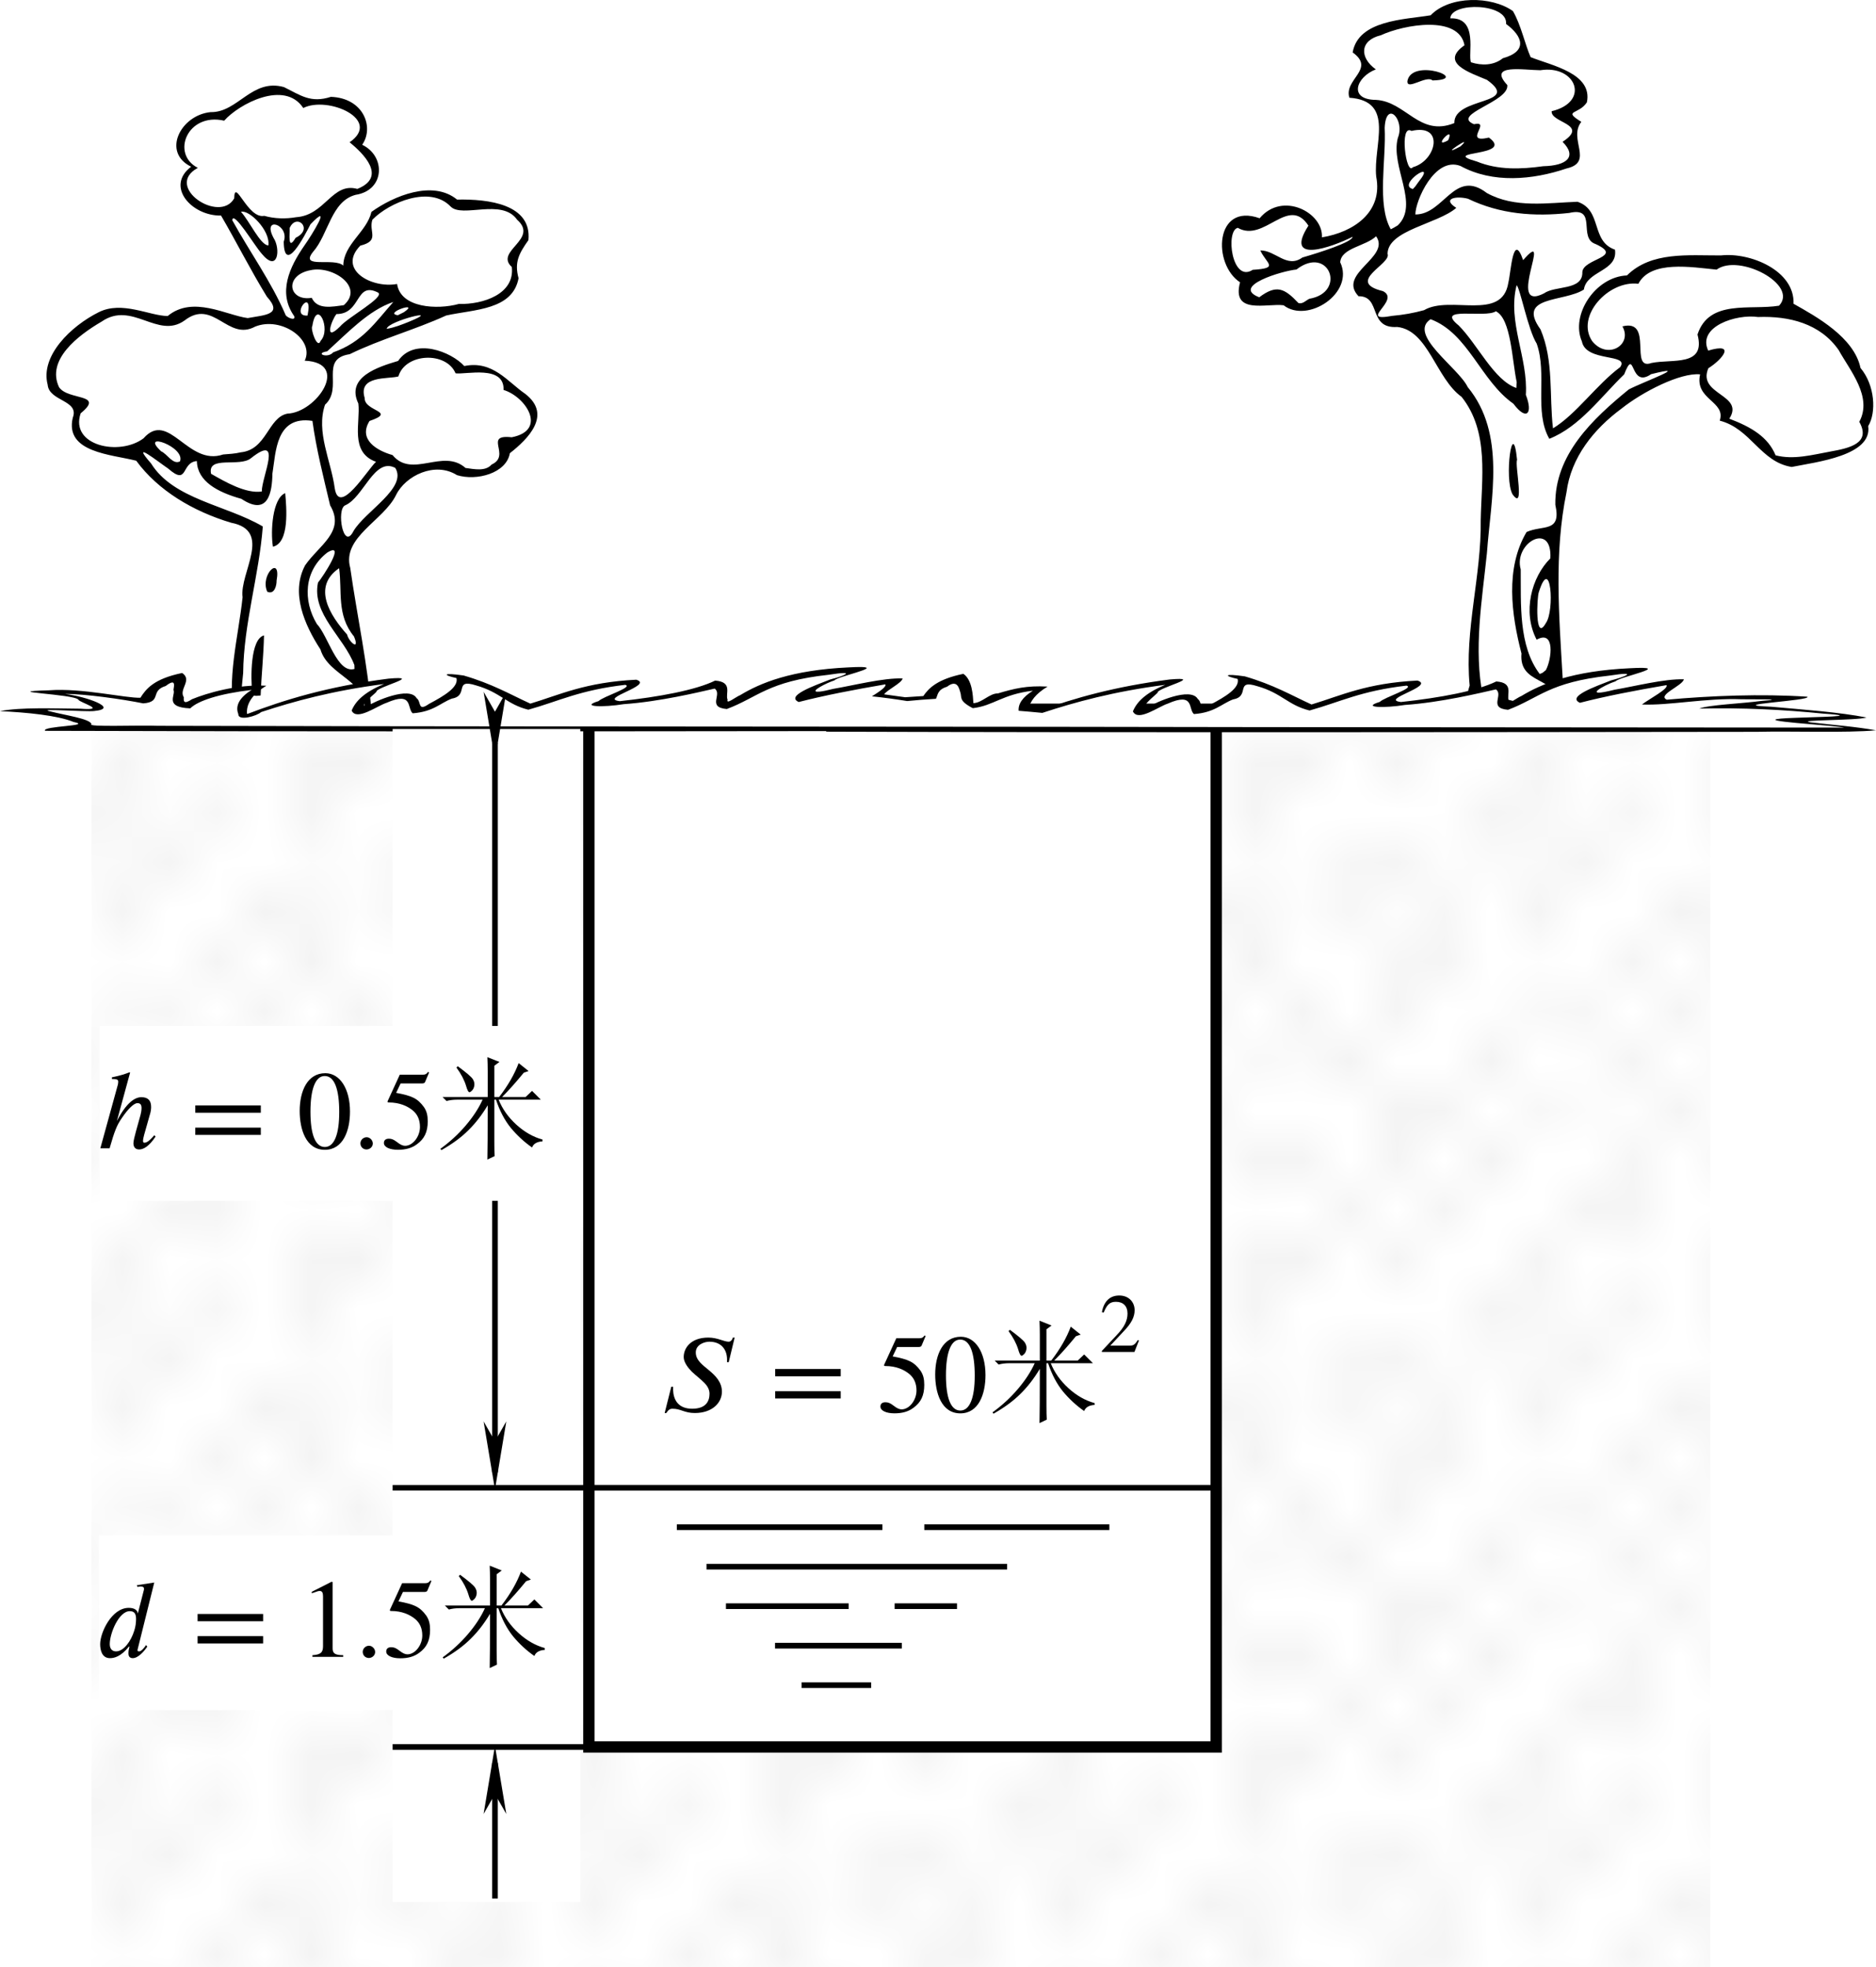 <?xml version="1.0" encoding="UTF-8" standalone="no"?>
<svg
   version="1.1"
   id="svg1358"
   width="165.304"
   height="173.326"
   viewBox="0 0 165.304 173.326"
   xmlns:xlink="http://www.w3.org/1999/xlink"
   xmlns="http://www.w3.org/2000/svg"
   xmlns:svg="http://www.w3.org/2000/svg"
   xmlns:rdf="http://www.w3.org/1999/02/22-rdf-syntax-ns#"
   xmlns:cc="http://creativecommons.org/ns#"
   xmlns:dc="http://purl.org/dc/elements/1.1/">
  <defs
     id="defs1362">
    <marker
       style="overflow:visible"
       id="marker5671"
       refX="0"
       refY="0"
       orient="auto">
      <path
         transform="matrix(-0.4,0,0,-0.4,-4,0)"
         style="fill:#000000;fill-opacity:1;fill-rule:evenodd;stroke:#000000;stroke-width:1pt;stroke-opacity:1"
         d="M 0,0 5,-5 -12.5,0 5,5 Z"
         id="path5669" />
    </marker>
    <marker
       style="overflow:visible"
       id="Arrow1Mstart"
       refX="0"
       refY="0"
       orient="auto">
      <path
         transform="matrix(0.4,0,0,0.4,4,0)"
         style="fill:#000000;fill-opacity:1;fill-rule:evenodd;stroke:#000000;stroke-width:1pt;stroke-opacity:1"
         d="M 0,0 5,-5 -12.5,0 5,5 Z"
         id="path891" />
    </marker>
    <pattern
       xlink:href="#Polkadots-med"
       id="pattern4745"
       patternTransform="scale(4.157,4.374)" />
    <pattern
       patternUnits="userSpaceOnUse"
       width="10"
       height="10"
       patternTransform="translate(0,0) scale(10,10)"
       id="Polkadots-med">
      <circle
         style="fill:black;stroke:none"
         cx="2.567"
         cy="0.810"
         r="0.15"
         id="circle3967" />
      <circle
         style="fill:black;stroke:none"
         cx="3.048"
         cy="2.33"
         r="0.15"
         id="circle3969" />
      <circle
         style="fill:black;stroke:none"
         cx="4.418"
         cy="2.415"
         r="0.15"
         id="circle3971" />
      <circle
         style="fill:black;stroke:none"
         cx="1.844"
         cy="3.029"
         r="0.15"
         id="circle3973" />
      <circle
         style="fill:black;stroke:none"
         cx="6.08"
         cy="1.363"
         r="0.15"
         id="circle3975" />
      <circle
         style="fill:black;stroke:none"
         cx="5.819"
         cy="4.413"
         r="0.15"
         id="circle3977" />
      <circle
         style="fill:black;stroke:none"
         cx="4.305"
         cy="4.048"
         r="0.15"
         id="circle3979" />
      <circle
         style="fill:black;stroke:none"
         cx="5.541"
         cy="3.045"
         r="0.15"
         id="circle3981" />
      <circle
         style="fill:black;stroke:none"
         cx="4.785"
         cy="5.527"
         r="0.15"
         id="circle3983" />
      <circle
         style="fill:black;stroke:none"
         cx="2.667"
         cy="5.184"
         r="0.15"
         id="circle3985" />
      <circle
         style="fill:black;stroke:none"
         cx="7.965"
         cy="1.448"
         r="0.15"
         id="circle3987" />
      <circle
         style="fill:black;stroke:none"
         cx="7.047"
         cy="5.049"
         r="0.15"
         id="circle3989" />
      <circle
         style="fill:black;stroke:none"
         cx="4.340"
         cy="0.895"
         r="0.15"
         id="circle3991" />
      <circle
         style="fill:black;stroke:none"
         cx="7.125"
         cy="0.340"
         r="0.15"
         id="circle3993" />
      <circle
         style="fill:black;stroke:none"
         cx="9.553"
         cy="1.049"
         r="0.15"
         id="circle3995" />
      <circle
         style="fill:black;stroke:none"
         cx="7.006"
         cy="2.689"
         r="0.15"
         id="circle3997" />
      <circle
         style="fill:black;stroke:none"
         cx="8.909"
         cy="2.689"
         r="0.15"
         id="circle3999" />
      <circle
         style="fill:black;stroke:none"
         cx="9.315"
         cy="4.407"
         r="0.15"
         id="circle4001" />
      <circle
         style="fill:black;stroke:none"
         cx="7.820"
         cy="3.870"
         r="0.15"
         id="circle4003" />
      <circle
         style="fill:black;stroke:none"
         cx="8.270"
         cy="5.948"
         r="0.15"
         id="circle4005" />
      <circle
         style="fill:black;stroke:none"
         cx="7.973"
         cy="7.428"
         r="0.15"
         id="circle4007" />
      <circle
         style="fill:black;stroke:none"
         cx="9.342"
         cy="8.072"
         r="0.15"
         id="circle4009" />
      <circle
         style="fill:black;stroke:none"
         cx="8.206"
         cy="9.315"
         r="0.15"
         id="circle4011" />
      <circle
         style="fill:black;stroke:none"
         cx="9.682"
         cy="9.475"
         r="0.15"
         id="circle4013" />
      <circle
         style="fill:black;stroke:none"
         cx="9.688"
         cy="6.186"
         r="0.15"
         id="circle4015" />
      <circle
         style="fill:black;stroke:none"
         cx="3.379"
         cy="6.296"
         r="0.15"
         id="circle4017" />
      <circle
         style="fill:black;stroke:none"
         cx="2.871"
         cy="8.204"
         r="0.15"
         id="circle4019" />
      <circle
         style="fill:black;stroke:none"
         cx="4.59"
         cy="8.719"
         r="0.15"
         id="circle4021" />
      <circle
         style="fill:black;stroke:none"
         cx="3.181"
         cy="9.671"
         r="0.15"
         id="circle4023" />
      <circle
         style="fill:black;stroke:none"
         cx="5.734"
         cy="7.315"
         r="0.15"
         id="circle4025" />
      <circle
         style="fill:black;stroke:none"
         cx="6.707"
         cy="6.513"
         r="0.15"
         id="circle4027" />
      <circle
         style="fill:black;stroke:none"
         cx="5.730"
         cy="9.670"
         r="0.15"
         id="circle4029" />
      <circle
         style="fill:black;stroke:none"
         cx="6.535"
         cy="8.373"
         r="0.15"
         id="circle4031" />
      <circle
         style="fill:black;stroke:none"
         cx="4.37"
         cy="7.154"
         r="0.15"
         id="circle4033" />
      <circle
         style="fill:black;stroke:none"
         cx="0.622"
         cy="7.25"
         r="0.15"
         id="circle4035" />
      <circle
         style="fill:black;stroke:none"
         cx="0.831"
         cy="5.679"
         r="0.15"
         id="circle4037" />
      <circle
         style="fill:black;stroke:none"
         cx="1.257"
         cy="8.519"
         r="0.15"
         id="circle4039" />
      <circle
         style="fill:black;stroke:none"
         cx="1.989"
         cy="6.877"
         r="0.15"
         id="circle4041" />
      <circle
         style="fill:black;stroke:none"
         cx="0.374"
         cy="3.181"
         r="0.15"
         id="circle4043" />
      <circle
         style="fill:black;stroke:none"
         cx="1.166"
         cy="1.664"
         r="0.15"
         id="circle4045" />
      <circle
         style="fill:black;stroke:none"
         cx="1.151"
         cy="0.093"
         r="0.15"
         id="circle4047" />
      <circle
         style="fill:black;stroke:none"
         cx="1.151"
         cy="10.093"
         r="0.15"
         id="circle4049" />
      <circle
         style="fill:black;stroke:none"
         cx="1.302"
         cy="4.451"
         r="0.15"
         id="circle4051" />
      <circle
         style="fill:black;stroke:none"
         cx="3.047"
         cy="3.763"
         r="0.15"
         id="circle4053" />
    </pattern>
    <defs
       id="id-ba8ddfcb-dbe1-4488-9538-1efc16ff6ff2">
      <g
         id="id-10659ade-c529-4913-9678-18f52e7e31fd">
        <symbol
           overflow="visible"
           id="id-01bc5740-f374-487d-9076-f7480578f4f9">
          <path
             style="stroke:none;stroke-width:0"
             d="m 1.938,-0.703 h -1.25 v -5.781 h 1.25 z M 2.625,0 V -7.188 H 0 V 0 Z m 0,0"
             id="id-99c388a4-70d2-404f-b0cc-a901fc512de8" />
        </symbol>
        <symbol
           overflow="visible"
           id="id-79aa0a84-6c0b-4200-8a7c-48b0d6d6def5">
          <path
             style="stroke:none;stroke-width:0"
             d="m 5.594,-1.234 c -0.516,0.609 -0.75,0.703 -0.938,0.703 -0.094,0 -0.125,-0.062 -0.125,-0.172 0,-0.141 0.062,-0.406 0.109,-0.578 l 0.531,-1.875 c 0.094,-0.281 0.125,-0.547 0.125,-0.75 C 5.297,-4.516 5,-4.828 4.375,-4.828 c -0.625,0 -1.422,0.531 -2.312,2.25 l 1.25,-4.578 -0.078,-0.016 c -0.406,0.156 -0.75,0.281 -1.641,0.469 v 0.156 c 0.312,0 0.594,0.016 0.594,0.219 0,0.078 0,0.188 -0.031,0.312 L 0.5,0 H 1.375 C 1.844,-1.641 2.062,-2.188 2.531,-2.859 3.109,-3.719 3.672,-4.266 4,-4.266 c 0.312,0 0.391,0.188 0.391,0.469 0,0.203 -0.047,0.484 -0.094,0.641 L 3.875,-1.641 c -0.125,0.453 -0.25,0.953 -0.25,1.156 0,0.391 0.203,0.594 0.547,0.594 0.391,0 0.922,-0.281 1.547,-1.219 z m 0,0"
             id="id-6849fd37-af2c-4416-a375-f0b8a6f95d8d" />
        </symbol>
        <symbol
           overflow="visible"
           id="id-82bbb230-f47d-4f11-8b7d-432616f81ed2">
          <path
             style="stroke:none;stroke-width:0"
             d="m 6.688,-1.266 v -0.688 H 0.5 v 0.688 z m 0,-2.094 v -0.688 H 0.5 v 0.688 z m 0,0"
             id="id-1a4b1de6-7e0c-40b6-b989-d826142bf202" />
        </symbol>
        <symbol
           overflow="visible"
           id="id-576eeba6-8f16-44b9-ba6a-8a52cac6c632">
          <path
             style="stroke:none;stroke-width:0"
             d="m 3.984,-3.406 c 0,2.078 -0.469,3.281 -1.359,3.281 -0.906,0 -1.359,-1.203 -1.359,-3.328 0,-2.141 0.469,-3.375 1.344,-3.375 0.922,0 1.375,1.234 1.375,3.422 z M 5,-3.469 C 5,-5.625 4.047,-7.094 2.672,-7.094 0.969,-7.094 0.25,-5.391 0.25,-3.531 0.25,-1.812 0.828,0.141 2.625,0.141 4.344,0.141 5,-1.656 5,-3.469 Z m 0,0"
             id="id-57f58422-2554-423b-93a5-65ea38cbbfaa" />
        </symbol>
        <symbol
           overflow="visible"
           id="id-e09d7581-20cd-4194-bf74-bf26c50cee32">
          <path
             style="stroke:none;stroke-width:0"
             d="m 1.906,-0.453 c 0,-0.312 -0.281,-0.594 -0.578,-0.594 -0.328,0 -0.594,0.266 -0.594,0.578 0,0.328 0.25,0.578 0.578,0.578 0.312,0 0.594,-0.25 0.594,-0.562 z m 0,0"
             id="id-c428ce68-5f3e-4cf5-9e68-89535777bfa7" />
        </symbol>
        <symbol
           overflow="visible"
           id="id-229d3cce-29a4-4dc7-9cbb-c1d23b2d207f">
          <path
             style="stroke:none;stroke-width:0"
             d="M 4.594,-7.156 4.5,-7.219 C 4.344,-7 4.234,-6.953 4,-6.953 H 1.828 L 0.688,-4.469 c 0,0 -0.016,0.031 -0.016,0.062 0,0.062 0.031,0.078 0.125,0.078 1.016,0 1.75,0.344 2.234,0.734 0.469,0.375 0.703,0.906 0.703,1.578 0,0.906 -0.672,1.781 -1.406,1.781 -0.219,0 -0.453,-0.109 -0.75,-0.344 -0.344,-0.266 -0.531,-0.328 -0.781,-0.328 -0.297,0 -0.469,0.141 -0.469,0.406 0,0.391 0.547,0.641 1.328,0.641 0.719,0 1.297,-0.156 1.781,-0.516 0.719,-0.516 1.031,-1.172 1.031,-2.172 0,-0.562 -0.094,-0.953 -0.359,-1.344 -0.609,-0.828 -1.125,-1.062 -2.625,-1.344 L 1.906,-6.125 H 3.938 c 0.172,0 0.25,-0.062 0.281,-0.141 z m 0,0"
             id="id-e65536d6-6272-428d-a34e-d35f45b75f8a" />
        </symbol>
        <symbol
           overflow="visible"
           id="id-af3bb219-1b56-4000-bb88-737da8797049">
          <path
             style="stroke:none;stroke-width:0"
             d="m 3.812,-3.562 c 0,0.312 -0.047,0.734 -0.172,1.094 C 3.344,-1.5 2.656,-0.516 1.922,-0.516 c -0.297,0 -0.594,-0.172 -0.594,-0.688 0,-1.016 0.859,-3.109 1.891,-3.109 0.438,0 0.594,0.25 0.594,0.75 z m 1.719,-3.453 -1.641,0.25 0.047,0.156 c 0.078,0 0.188,-0.031 0.281,-0.031 0.281,0 0.344,0.078 0.344,0.219 0,0.031 0,0.078 -0.016,0.125 l -0.562,2.188 H 3.969 C 3.953,-4.359 3.719,-4.625 3.125,-4.625 1.5,-4.625 0.422,-2.281 0.422,-1.203 0.422,-0.656 0.578,0.125 1.344,0.125 1.734,0.125 2.359,0 3.141,-0.969 H 3.188 C 3.109,-0.656 3.094,-0.516 3.094,-0.297 3.094,-0.109 3.172,0.125 3.5,0.125 4,0.125 4.562,-0.5 4.875,-0.969 L 4.75,-1.109 c -0.141,0.234 -0.438,0.594 -0.641,0.594 -0.109,0 -0.156,-0.031 -0.156,-0.094 0,-0.031 0,-0.094 0.016,-0.125 z m 0,0"
             id="id-73074386-fc72-4844-a55d-d0140d335e51" />
        </symbol>
        <symbol
           overflow="visible"
           id="id-0959bfb3-5cc8-42f4-935d-a61ad3667d80">
          <path
             style="stroke:none;stroke-width:0"
             d="m 4.141,0 v -0.156 c -0.797,0 -1,-0.188 -1,-0.641 V -7.062 l -0.094,-0.031 -1.875,0.953 V -6 l 0.281,-0.094 c 0.188,-0.078 0.359,-0.125 0.469,-0.125 0.219,0 0.312,0.156 0.312,0.5 V -1 c 0,0.578 -0.219,0.797 -1,0.844 V 0 Z m 0,0"
             id="id-db28c1b0-7f5a-4561-8101-dfc335ba77dc" />
        </symbol>
        <symbol
           overflow="visible"
           id="id-1107fc04-d061-4e15-aba0-65091c2179f6">
          <path
             style="stroke:none;stroke-width:0"
             d="M 7.141,-7.016 H 6.969 C 6.938,-6.859 6.797,-6.625 6.578,-6.625 6.125,-6.625 5.531,-7.016 4.656,-7.016 c -1.656,0 -2.328,0.984 -2.328,1.844 0,0.516 0.469,1.078 0.766,1.375 0.375,0.359 0.875,0.734 1.188,1.062 0.297,0.297 0.484,0.641 0.484,1.016 0,0.672 -0.297,1.422 -1.641,1.422 -1.375,0 -1.766,-0.922 -1.797,-1.75 0,-0.109 0,-0.219 0,-0.328 H 1.156 l -0.625,2.484 H 0.688 c 0.172,-0.281 0.328,-0.406 0.578,-0.406 0.797,0 1.125,0.406 2.109,0.406 1.656,0 2.562,-0.969 2.562,-2.016 0,-0.906 -0.609,-1.516 -1.234,-2.031 -0.594,-0.5 -1.234,-0.938 -1.234,-1.672 0,-0.75 0.828,-1.016 1.281,-1.016 1.172,0 1.672,0.797 1.672,1.672 0,0.094 0,0.172 0,0.266 h 0.156 z m 0,0"
             id="id-a3ff4826-7b1f-4231-9850-9d165310e413" />
        </symbol>
        <symbol
           overflow="visible"
           id="id-21174c22-1ba5-4e65-8487-fa2f99a4983e">
          <path
             style="stroke:none;stroke-width:0"
             d=""
             id="id-f7f86256-354d-43bf-9426-41ec0781f592" />
        </symbol>
        <symbol
           overflow="visible"
           id="id-3c09934f-4ddd-4bcd-a073-7a04ccdbb5b7">
          <path
             style="stroke:none;stroke-width:0"
             d="m 2.047,-7.75 c 0.82,0.605 1.297,1.012 1.422,1.219 0.125,0.199 0.172,0.402 0.141,0.609 -0.031,0.199 -0.105,0.355 -0.219,0.469 -0.105,0.105 -0.184,0.156 -0.234,0.156 C 3.051,-5.297 2.941,-5.5 2.828,-5.906 2.66,-6.457 2.359,-7.031 1.922,-7.625 Z M 4.875,-4.844 v -2.453 c 0,-0.438 -0.012,-0.875 -0.031,-1.312 L 5.984,-8.156 5.5,-7.797 v 2.953 h 0.453 c 0.844,-1.094 1.457,-2.16 1.844,-3.203 l 0.938,0.75 -0.453,0.156 C 7.539,-6.234 6.859,-5.469 6.234,-4.844 h 2.219 L 9.062,-5.422 9.891,-4.594 H 5.906 c 0.352,0.875 0.91,1.664 1.672,2.359 0.77,0.699 1.594,1.168 2.469,1.406 V -0.656 C 9.523,-0.625 9.195,-0.43 9.062,-0.078 8.32,-0.598 7.656,-1.211 7.062,-1.922 6.477,-2.641 6.008,-3.531 5.656,-4.594 H 5.5 v 3.984 c 0,0.574 0.008,1.02 0.031,1.344 L 4.844,1.062 C 4.863,0.238 4.875,-1.469 4.875,-4.062 4.332,-3.156 3.723,-2.367 3.047,-1.703 2.379,-1.035 1.531,-0.41 0.5,0.172 l -0.094,-0.125 C 1.312,-0.609 2.113,-1.348 2.812,-2.172 3.508,-2.992 4.035,-3.801 4.391,-4.594 H 1.969 c -0.355,0 -0.684,0.043 -0.984,0.125 l -0.375,-0.375 z m 0,0"
             id="id-21ae0ccf-abb6-40da-b999-51bbdbf76bbf" />
        </symbol>
        <symbol
           overflow="visible"
           id="id-2c945f5b-e451-411d-ae4f-e72518da60f8">
          <path
             style="stroke:none;stroke-width:0"
             d="m 1.453,-0.531 h -0.938 v -4.328 h 0.938 z M 1.969,0 V -5.391 H 0 V 0 Z m 0,0"
             id="id-d81be59d-a1ec-4588-848e-22dab90185b4" />
        </symbol>
        <symbol
           overflow="visible"
           id="id-ff761942-6610-4c21-80be-762e6e14e39e">
          <path
             style="stroke:none;stroke-width:0"
             d="M 3.734,-1.078 3.625,-1.125 C 3.359,-0.688 3.203,-0.594 2.859,-0.594 H 1.031 l 1.297,-1.391 c 0.703,-0.734 1,-1.328 1,-1.953 0,-0.781 -0.562,-1.391 -1.453,-1.391 -0.969,0 -1.469,0.656 -1.641,1.578 L 0.406,-3.719 C 0.719,-4.484 1,-4.734 1.562,-4.734 c 0.672,0 1.094,0.391 1.094,1.109 0,0.656 -0.281,1.266 -1.031,2.047 L 0.234,-0.094 V 0 H 3.312 Z m 0,0"
             id="id-de5e2363-bf5e-4e31-89d7-4e8a251a42d2" />
        </symbol>
      </g>
    </defs>
    <marker
       markerWidth="12"
       markerHeight="4"
       refX="3"
       refY="2"
       orient="auto"
       id="marker2640">
      <path
         style="fill:#000000;stroke-width:0px"
         d="M 12,0 0,2 12,4 8.5,2 12,0"
         id="path2439" />
    </marker>
    <marker
       markerWidth="12"
       markerHeight="4"
       refX="9"
       refY="2"
       orient="auto"
       id="marker2649">
      <path
         style="fill:#000000;stroke-width:0px"
         d="M 0,0 12,2 0,4 3.5,2 0,0"
         id="path2434" />
    </marker>
    <marker
       markerWidth="7.5"
       markerHeight="2.5"
       refX="3"
       refY="1.25"
       orient="auto"
       id="marker2622">
      <path
         style="fill:#000000;stroke-width:0px"
         d="M 7.5,0 0,1.25 7.5,2.5 5.312,1.25 7.5,0"
         id="path2424" />
    </marker>
    <marker
       markerWidth="7.5"
       markerHeight="2.5"
       refX="4.5"
       refY="1.25"
       orient="auto"
       id="marker2631">
      <path
         style="fill:#000000;stroke-width:0px"
         d="M 0,0 7.5,1.25 0,2.5 2.188,1.25 0,0"
         id="path2429" />
    </marker>
  </defs>
  <g
     id="g1366"
     transform="translate(-228.203,-109.949)">
    <path
       id="rect2733"
       style="fill:url(#pattern4745)"
       d="m 236.263,173.914 h 142.647 v 109.361 H 236.263 Z" />
    <path
       id="rect4752"
       style="fill:#ffffff;stroke:#000000"
       d="m 280.093,172.44 h 55.278 v 91.428 h -55.278 z" />
    <path
       id="path2543"
       style="fill:#000000;stroke-width:3.78"
       d="m 360.96,172.759 c -1.877,-0.238 -4.165,0.353 -3.257,-2.409 -0.468,-4.895 1.047,-9.68 0.974,-14.57 0.066,-3.658 0.777,-7.766 -1.685,-10.865 -2.266,-1.625 -2.936,-5.869 -5.673,-6.158 -2.602,0.171 -1.368,-2.729 -3.409,-2.708 -1.907,-2.003 2.862,-3.423 1.548,-5.283 -0.916,0.882 -3.071,1.016 -3.162,2.289 1.288,2.716 -2.879,5.432 -4.988,3.791 -1.52,-0.19 -4.601,0.86 -3.837,-2.023 -2.445,-1.597 -2.233,-7.057 1.724,-5.643 2.014,-2.409 5.634,-0.486 5.488,1.682 2.798,-0.457 5.392,-2.217 4.785,-5.35 -0.287,-2.786 1.724,-6.665 -2.364,-6.952 -0.509,-1.635 2.35,-2.511 0.288,-3.992 0.504,-2.856 4.548,-2.884 6.874,-3.272 1.669,-1.746 5.379,-1.709 7.248,-0.37 0.707,1.201 1.079,2.986 1.561,4.059 1.845,0.741 5.482,1.418 4.957,3.979 -0.708,1.103 -2.187,0.673 -0.491,1.72 -1.188,1.518 1.147,3.553 -1.294,4.107 -2.994,1.013 -6.508,1.34 -9.361,-0.221 -2.269,-0.859 -3.974,3.088 -3.968,4.276 2.531,0.012 3.441,-4.08 6.295,-1.892 2.465,1.365 5.348,0.863 7.994,0.773 2.201,0.739 1.147,3.476 3.299,4.22 0.277,1.926 -2.488,1.827 -2.741,3.516 -1.747,1.128 -5.978,0.518 -3.822,3.504 1.186,2.776 0.759,5.829 1.101,8.724 2.044,-1.238 3.818,-3.831 5.923,-5.396 0.844,-1.234 -3.011,-0.401 -3.376,-2.264 -1.02,-2.351 1.196,-5.701 3.97,-5.813 2.151,-2.132 5.422,-1.749 8.286,-1.763 2.566,-0.291 6.51,1.33 6.392,4.257 2.011,1.13 5.339,2.963 5.901,5.656 1.29,1.543 1.403,3.943 0.678,5.125 0.376,2.605 -4.569,3.161 -6.74,3.599 -2.756,-0.439 -3.594,-3.375 -6.341,-4.08 0.579,-1.712 -2.236,-1.838 -1.731,-4.079 -1.753,-0.165 -5.084,1.548 -6.927,3.019 -2.432,1.797 -4.449,4.289 -4.845,7.371 -1.105,5.359 -0.655,10.9 -0.339,16.322 0.138,1.76 1.546,4.096 -1.381,3.399 -1.188,-0.025 -2.382,-0.083 -3.554,-0.285 z m 4.416,-0.774 c 0.08,-2.515 -3.349,-1.623 -3.108,-4.461 -0.893,-3.448 -1.443,-7.493 0.447,-10.7 1.439,-0.648 3.089,0.09 2.536,-2.403 -0.074,-4.417 3.324,-7.59 6.474,-10.162 1.228,-0.643 5.714,-2.282 1.964,-1.342 -1.928,1.338 -1.368,-2.546 -2.373,0.016 -2.054,1.988 -3.92,4.619 -6.595,5.677 -1.363,-2.386 -0.165,-5.718 -1.112,-8.385 -0.775,-1.23 -1.481,-4.984 -1.771,-5.14 -0.822,3.253 1.024,6.39 0.815,9.656 0.64,1.629 0.081,2.345 -1.098,0.777 -2.888,-2.021 -3.968,-6.199 -7.295,-7.444 -2.046,1.343 2.46,4.278 3.269,5.977 3.396,4.125 2.043,9.795 1.693,14.641 -0.429,4.168 -1.186,8.44 -0.354,12.6 2.12,-0.092 4.698,1.447 6.509,0.693 z m -3.895,-18.483 c -0.762,-1.361 0.004,-7.011 0.399,-3.035 -0.218,0.464 0.717,4.592 -0.399,3.035 z m 2.936,15.488 c 0.526,-0.978 0.821,-3.585 -0.813,-2.68 -1.277,-2.445 -0.447,-5.515 1.208,-7.163 0.188,-3.312 -3.27,-1.36 -2.61,0.973 0.025,3.044 -0.206,6.736 1.673,9.21 l 0.244,-0.099 0.299,-0.239 z m 0.001,-4.145 c 0.79,-1.09 0.44,-6.099 -0.62,-2.727 -0.167,0.423 -0.363,4.495 0.62,2.727 z m 25.051,-15.109 c 1.707,-0.302 3.625,-0.728 2.565,-2.623 1.189,-2.196 -0.812,-4.5 -1.818,-6.323 -1.633,-2.34 -4.366,-3.012 -7.107,-2.91 -1.901,-0.282 -5.379,0.843 -4.386,2.96 2.486,-0.745 1.25,0.779 0.011,1.555 -1.004,2.357 3.232,2.298 1.847,4.443 1.967,0.747 3.417,1.625 4.08,3.228 1.583,0.415 3.241,-0.046 4.807,-0.329 z m -27.621,-6.115 c -0.414,-1.917 -0.487,-5.59 -1.835,-6.245 -0.952,0.638 -5.441,-0.501 -3.278,1.249 1.692,1.7 3.095,4.816 5.081,5.508 z m 11.879,-1.691 c 1.819,-0.378 4.813,0.353 4.051,-2.509 1.025,-3.132 4.643,-2.119 7.187,-2.538 1.742,-1.857 -3.521,-4.623 -5.505,-3.179 -2.208,-0.216 -5.804,-0.845 -6.892,1.247 -2.633,-0.328 -5.549,2.863 -4.069,5.056 1.357,1.685 3.581,0.317 2.663,-1.301 2.774,-0.699 0.563,3.952 2.565,3.223 z m -20.044,-4.653 c 2.307,-1.355 6.881,1.031 7.427,-2.416 0.237,-0.96 0.407,-4.571 1.304,-1.992 2.734,-3.139 -1.599,4.686 1.836,2.929 0.988,-0.712 3.433,-0.228 3.381,-1.879 0.076,-1.206 3.723,-1.301 1.161,-2.471 -1.582,-0.532 0.219,-3.317 -2.315,-2.738 -3.094,0.343 -6.098,0.112 -8.922,-1.249 -1.046,-0.273 -2.328,-0.02 -1.031,0.804 -1.631,1.419 -6.038,1.958 -6.056,4.047 0.374,0.895 -3.773,2.47 -0.404,3.289 1.618,0.805 -2.327,2.754 0.817,2.177 0.946,-0.083 1.886,-0.246 2.8,-0.5 z m -10.105,-1.004 c 3.326,-0.565 1.724,-4.782 -1.138,-2.578 -1.233,0.113 -5.808,1.472 -3.279,2.446 1.533,-1.153 2.229,-0.786 3.454,0.509 0.382,0.113 0.658,-0.237 0.963,-0.377 z m -4.988,-2.552 c 2.364,-0.149 1.219,-0.515 0.663,-1.706 1.345,-0.023 2.334,1.614 3.709,0.623 1.394,-0.403 4.42,-1.353 4.426,-1.826 -1.852,0.925 -6.097,2.451 -3.893,-0.981 -1.769,-2.72 -3.89,1.531 -6.225,0.193 -1.097,0.233 -0.535,4.898 1.319,3.697 z m 12.777,-3.914 c 1.941,-1.855 -0.659,-5.18 0.007,-7.703 0.66,-1.618 -1.042,-3.401 -1.16,-0.893 0.144,2.83 -0.704,6.737 0.536,8.94 l 0.264,-0.136 0.352,-0.208 z m 1.847,-3.855 c 1.711,-2.117 -1.994,0.284 -0.513,0.653 l 0.206,-0.226 z m -0.519,-1.269 c 2.105,-0.588 2.807,-3.874 -0.12,-3.199 -1.094,-0.666 -0.479,3.994 0.12,3.199 z m 11.495,-0.09 c 2.043,-0.043 3.023,-0.823 1.697,-2.149 2.399,-1.563 -1.061,-1.66 -0.959,-2.696 3.449,-0.834 2.126,-4.11 -1,-3.611 -1.473,-0.011 -4.674,-0.593 -2.91,1.303 0.198,1.48 -4.994,2.585 -2.94,3.453 1.629,-0.353 -1.057,1.735 1.32,1.179 2.341,1.698 -4.524,1.131 -1.059,2.109 1.87,0.762 3.89,0.685 5.85,0.412 z m -7.304,-1.742 c 1.409,-1.277 -2.253,1.197 0,0 z m -1.078,-0.542 c 0.663,-1.514 -1.529,0.856 0,0 z m 0.546,-1.517 c -0.064,-2.34 5.985,-1.577 2.871,-3.807 -1.496,-0.634 -4.205,-1.489 -1.978,-3.047 -0.49,-2.678 -5.303,-1.839 -7.373,-0.882 -1.87,0.45 -1.888,1.971 -0.44,3.006 -1.736,0.671 -2.445,2.666 0.007,2.688 2.647,0.137 3.835,3.29 6.913,2.042 z m -4.133,-3.726 c 0.427,-2.05 5.665,-0.109 2.211,-0.03 -0.543,-0.497 -2.323,0.955 -2.211,0.03 z m 8.404,-1.985 c 2.219,-0.615 1.757,-1.94 0.284,-3.022 0.185,-1.835 -4.846,-1.957 -4.915,-0.493 2.535,-0.099 1.511,3.216 1.827,3.872 0.934,0.303 2.008,0.288 2.804,-0.357 z" />
    <path
       id="path2545"
       style="fill:#000000;stroke-width:3.78"
       d="m 253.037,173.67 c -1.255,-0.369 -3.256,0.502 -4.152,-0.292 -0.742,-3.583 0.312,-7.226 0.693,-10.805 -0.286,-2.152 2.683,-5.863 -1.009,-6.567 -3.382,-1.011 -6.455,-2.856 -8.362,-5.464 -2.191,-0.562 -6.306,-0.712 -5.593,-3.783 0.608,-1.568 -2.087,-1.437 -2.211,-2.911 -0.672,-2.554 2.069,-5.177 4.483,-6.383 2.06,-1.052 4.53,0.328 6.095,0.326 2.214,-1.832 5.192,-0.055 7.051,0.183 1.515,-0.284 3.14,-0.28 1.689,-1.884 -1.44,-2.342 -2.669,-4.795 -4.041,-7.148 -2.595,0.045 -4.931,-2.574 -2.634,-4.305 -2.605,-1.265 -0.934,-4.546 1.712,-4.809 2.405,0.051 3.627,-2.994 6.463,-2.206 1.482,0.728 2.347,1.433 4.137,0.86 2.899,0.103 3.829,2.699 2.757,4.223 2.086,0.99 2.023,4.009 -0.576,4.41 -2.164,0.562 -2.399,3.501 -3.753,5.025 -1.225,1.537 1.873,0.46 2.665,1.212 0.03,-1.888 2.068,-2.965 2.482,-4.735 1.937,-1.393 5.39,-2.846 7.544,-1.083 2.781,-0.06 6.6,0.417 6.286,3.575 -0.848,1.199 -1.245,1.953 -0.867,3.356 -0.534,2.811 -3.883,2.733 -6.373,3.28 -2.767,1.263 -5.79,2.083 -8.508,3.411 -2.709,0.413 -0.534,2.965 -2.173,4.451 -0.818,2.393 0.534,4.945 0.857,7.363 0.392,2.496 2.877,-1.636 3.636,-2.332 -2.343,-0.842 -1.357,-3.462 -1.557,-5.137 -1.119,-2.332 1.745,-3.224 3.504,-3.751 1.439,-2.093 4.666,-0.821 5.832,0.45 2.511,-0.517 3.811,1.389 5.374,2.454 2.385,1.852 0.238,3.974 -1.36,5.227 -0.303,1.766 -2.925,2.469 -4.66,1.931 -1.929,-1.221 -4.536,0.04 -5.368,1.753 -1.096,2.256 -4.789,3.718 -4.037,6.416 0.614,4.284 1.546,8.54 1.893,12.848 -1.304,1.803 -5.69,0.496 -7.917,0.843 z m -0.453,-0.688 c 2.573,0.019 5.166,0.109 7.708,-0.301 0.436,-2.727 -3.157,-3.144 -3.853,-5.512 -1.421,-2.188 -2.634,-4.986 -1.356,-7.403 1.226,-1.786 3.583,-2.981 2.209,-5.293 -0.584,-2.468 -1.221,-4.958 -1.56,-7.441 -3.243,-0.49 -3.216,2.765 -3.525,4.646 -0.026,1.607 -0.35,3.808 -2.735,2.223 -2.099,-0.586 -3.881,-1.541 -3.922,-3.329 -1.423,0.115 -0.727,2.237 -2.531,0.659 -0.927,-0.623 -3.395,-2.618 -1.504,-0.449 1.971,3.169 6.618,3.657 9.845,5.553 -0.33,4.328 -1.687,8.568 -1.731,12.924 -0.144,1.69 -0.783,4.773 2.478,3.731 l 0.477,-0.009 z m -2.147,-1.889 c -0.163,-1.47 -0.17,-4.849 1.029,-5.161 -0.037,1.765 -0.229,3.528 -0.299,5.294 -0.244,0.012 -0.592,0.118 -0.73,-0.133 z m 1.316,-9.009 c -0.672,-1.478 1.246,-3.305 0.821,-0.973 0.012,0.364 -0.163,1.268 -0.821,0.973 z m 0.499,-3.965 c -0.225,-1.374 -0.04,-4.265 1.082,-4.721 0.11,1.251 0.401,4.375 -1.082,4.721 z m 7.176,10.425 c -0.915,-2.458 -3.78,-4.504 -3.205,-7.263 0.45,-0.545 2.508,-3.681 0.818,-2.648 -2.09,1.618 -2.14,4.256 -0.921,6.288 1.003,1.061 1.798,4.411 3.321,3.965 l -0.012,-0.341 z m -0.033,-2.518 c -1.556,-1.891 -1.027,-4.011 -1.311,-6.015 -2.415,1.652 -0.782,4.187 0.7,5.841 0.168,0.675 1.159,1.495 0.611,0.175 z m -0.046,-9.282 c 1.018,-1.745 4.771,-3.804 3.685,-5.567 -1.849,-0.978 -2.785,2.597 -4.421,3.298 -0.783,0.337 -0.169,4.058 0.736,2.269 z m -8.079,-3.491 c -0.006,-1.308 1.896,-5.189 -0.947,-2.938 -0.993,0.832 -3.87,-0.271 -3.522,1.38 1.234,0.698 3.046,1.768 4.469,1.559 z m 20.242,-2.369 c 1.789,-0.81 -0.78,-2.69 1.78,-2.408 3.182,-0.624 1.234,-3.581 -0.717,-4.169 0.086,-2.234 -3.33,-1.338 -4.23,-1.466 -0.819,-1.948 -4.432,-1.794 -5.039,0.275 -0.896,0.256 -3.581,-0.112 -2.969,1.901 -0.053,1.191 2.903,1.171 0.426,2.024 -1.016,1.631 0.648,2.618 2.027,3.002 1.732,2.104 4.442,-0.631 6.431,1.137 0.75,0.101 1.761,0.325 2.292,-0.296 z m -27.452,-0.283 c 0.518,-1.291 -3.637,-2.72 -1.655,-0.885 0.513,0.204 1.031,1.211 1.655,0.885 z m 5.351,-0.798 c 2.306,-0.222 2.395,-3.073 4.119,-3.41 2.544,-0.09 5.593,-4.484 1.524,-4.664 0.888,-1.838 -2.049,-3.929 -4.367,-3.004 -2.418,1.321 -3.676,-2.515 -6.222,-0.538 -2.366,1.684 -4.616,-1.763 -7.308,0.097 -2.092,1.222 -4.889,3.372 -3.751,5.78 0.801,1.188 4.075,0.533 1.905,2.3 -0.968,2.845 3.403,3.803 5.536,2.207 2.241,-2.539 3.892,2.488 7.018,1.42 0.517,-0.041 1.044,-0.066 1.546,-0.188 z m 8.144,-8.805 c 2.611,-0.915 3.731,-2.668 5.305,-4.441 -2.19,0.725 -4.103,2.796 -5.832,4.349 -1.151,0.183 0.065,0.647 0.527,0.092 z m -1.102,-1.018 c 0.975,-1.031 -0.346,-3.807 -0.729,-1.304 -0.2,0.215 0.448,2.111 0.729,1.304 z m 1.696,-1.245 c 0.691,-0.829 3.961,-2.579 3.378,-3.003 -2.036,-1.039 -1.463,1.895 -3.678,1.89 -0.441,0.542 -1.129,2.531 0.3,1.113 z m 6.056,-0.423 c 3.249,-1.321 -1.865,-0.074 -1.927,0.611 0.677,-0.11 1.307,-0.364 1.927,-0.611 z m -10.068,-0.493 c -1.482,-2.084 -0.433,-4.329 0.891,-6.24 0.642,-0.903 2.526,-3.952 0.531,-1.865 -0.516,1.008 -2.306,4.487 -2.356,1.533 0.545,-1.523 -1.949,-2.319 -0.896,-0.336 0.646,0.976 0.39,3.14 -1.053,1.38 -0.613,-0.68 -2.493,-3.844 -2.587,-2.941 1.537,2.789 3.443,5.424 4.69,8.325 0.04,0.209 0.91,0.614 0.781,0.144 z m 1.164,-0.066 c 0.556,-2.666 -1.62,0.111 0,0 z m 8.494,-0.298 c 1.503,-1.03 -1.872,0.09 -0.534,0.268 z m -5.295,-0.62 c 1.827,-1.612 -0.992,-3.506 -2.926,-3.082 -2.361,0.441 -1.965,2.775 0.097,2.438 0.497,1.071 1.79,0.785 2.829,0.645 z m 10.126,-0.104 c 2.176,0.056 4.946,-0.888 4.676,-3.256 -1.554,-1.409 2.421,-2.436 0.469,-4.162 -1.331,-1.929 -4.847,-0.116 -5.867,-1.171 -1.794,-1.877 -5.394,-0.366 -6.887,1.164 -0.354,1.075 0.7,1.846 -1.066,2.288 -2.046,2.095 0.98,3.792 3.24,3.376 0.317,2.13 3.551,2.28 5.435,1.761 z m -16.777,-5.158 c 0.191,-1.306 -1.696,-3.173 -2.413,-2.961 0.735,0.792 1.714,2.953 2.413,2.961 z m 2.405,-0.673 c 1.622,-0.779 0.061,-2.226 -0.53,-0.855 0.039,0.437 -0.212,2.096 0.53,0.855 z m 0.054,-1.813 c 2.557,-0.178 3.161,-3.107 5.381,-2.493 2.66,-1.064 0.505,-3.14 -0.679,-4.111 2.892,-1.995 -1.922,-4.105 -4.084,-3.017 -1.653,-2.502 -5.674,-0.35 -6.969,1.116 -3.249,-0.74 -4.722,2.94 -2.321,4.157 -3.045,1.655 1.93,4.961 3.205,2.685 0.031,-1.88 1.185,1.842 2.647,1.543 0.903,0.259 1.891,0.282 2.821,0.119 z" />
    <path
       id="path2586"
       style="fill:#000000;stroke:none;stroke-width:1;stroke-miterlimit:4;stroke-dasharray:none;stroke-opacity:1"
       d="m 304.116,168.718 c -0.254,-0.006 -0.624,0.003 -1.139,0.032 -5.059,0.236 -7.804,1.385 -9.547,2.444 -0.38,0.143 -1.27,0.878 -1.114,0.399 -0.233,-0.497 0.506,-1.567 -1.101,-1.677 -1.713,0.835 -4.922,1.434 -8.395,1.809 -1.938,-0.224 3.048,-1.401 1.449,-1.889 -4.504,0.225 -6.721,1.322 -9.334,2.108 -1.804,-0.826 -3.347,-1.742 -5.878,-2.479 -1.901,-0.277 -1.843,-0.033 -0.633,0.226 0.208,0.794 -1.068,1.563 -2.415,2.274 -1.037,0.73 -0.657,-0.203 -1.098,-0.505 -0.631,-1.096 -3.741,0.304 -4.338,0.704 -0.869,0.084 0.499,-0.942 0.798,-1.257 -0.092,-0.419 4.27,-1.446 1.074,-1.166 -5.401,0.69 -9.273,1.897 -12.475,3.124 -0.082,-0.847 0.401,-1.713 1.704,-2.498 -2.563,-0.149 -5.257,0.655 -6.556,1.188 -0.746,0.496 -0.738,0.166 -0.72,-0.177 -0.459,-0.704 0.787,-1.508 -0.143,-2.135 -2.514,0.518 -3.193,1.418 -3.678,2.18 -1.25,0.059 -5.17,-0.88 -8.053,-0.654 -4.753,0.134 2.251,0.321 2.589,0.831 0.084,0.238 2.666,0.972 0.177,0.79 -2.341,-0.013 -5.189,-0.149 -7.089,0.215 2.394,0.113 5.087,0.377 6.488,0.955 1.776,0.367 -2.764,0.336 -2.527,0.772 v 7.2e-4 l 0.285,0.008 c 22.851,0.069 45.705,0.049 68.558,0.023 -0.003,0.015 -0.014,0.028 -0.006,0.044 v 7.2e-4 l 0.285,0.008 c 27.213,0.082 54.432,0.041 81.646,0.011 3.359,-0.073 7.923,0.109 10.575,-0.132 -1.711,-0.319 -3.829,-0.475 -5.76,-0.703 -1.423,-0.228 4.101,-0.152 4.925,-0.427 -2.366,-0.466 -5.519,-0.691 -8.388,-0.948 -4.511,-0.174 3.692,-0.533 3.163,-0.884 -4.054,-0.267 -8.49,-0.09 -12.372,0.264 -0.88,-0.408 1.405,-1.232 1.503,-1.798 -1.719,-0.054 -4.333,0.62 -6.109,0.919 -3.035,0.771 -0.936,-0.408 0.109,-0.75 0.249,-0.378 5.349,-1.371 1.236,-1.143 -5.059,0.236 -7.804,1.385 -9.547,2.444 -0.38,0.143 -1.27,0.878 -1.114,0.399 -0.233,-0.497 0.506,-1.567 -1.101,-1.678 -1.713,0.835 -4.922,1.435 -8.395,1.81 -1.938,-0.224 3.048,-1.401 1.449,-1.889 -4.504,0.225 -6.723,1.321 -9.335,2.108 -1.804,-0.826 -3.345,-1.742 -5.876,-2.478 -1.901,-0.277 -1.843,-0.034 -0.633,0.225 0.208,0.794 -1.068,1.564 -2.415,2.274 -1.037,0.73 -0.657,-0.203 -1.098,-0.506 -0.631,-1.096 -3.741,0.304 -4.338,0.705 -0.869,0.084 0.499,-0.942 0.798,-1.257 -0.092,-0.419 4.27,-1.447 1.074,-1.167 -4.814,0.615 -8.41,1.642 -11.403,2.726 -0.344,-0.035 -0.697,-0.066 -1.047,-0.098 0.119,-0.685 0.629,-1.37 1.679,-2.002 -1.829,-0.106 -2.966,0.181 -4.374,0.601 -0.748,-0.01 -1.411,0.843 -2.162,0.856 -0.04,-0.622 -0.087,-2.044 -0.883,-2.58 -2.273,0.468 -3.043,1.248 -3.529,1.957 -0.538,0.031 -1.071,0.066 -1.598,0.105 -0.544,-0.071 -1.179,-0.165 -1.857,-0.257 0.306,-0.428 1.558,-0.984 1.63,-1.401 -1.719,-0.054 -4.333,0.619 -6.109,0.919 -0.544,0.138 -0.917,0.212 -1.167,0.241 -0.075,0.004 -0.208,0.007 -0.269,0.011 -0.56,-0.046 0.776,-0.749 1.546,-1.002 0.218,-0.331 4.149,-1.133 2.373,-1.175 z" />
    <path
       id="path2636-4"
       style="fill:#ffffff;stroke-width:3.78"
       d="m 302.522,169.251 c -0.226,0.002 -0.644,0.046 -1.325,0.153 -5.35,0.583 -6.213,1.987 -8.953,3.015 -1.772,-0.155 -0.364,-1.302 -1.068,-1.801 -1.446,0.327 -4.829,1.15 -8.026,1.373 -1.723,0.285 -3.914,0.254 -2.209,-0.269 0.418,-0.417 3.122,-1.238 2.351,-1.434 -4.023,0.464 -5.852,1.443 -8.537,2.191 -1.897,-0.464 -2.44,-1.528 -4.601,-2.14 -2.01,-0.638 -0.591,0.899 -2.138,1.162 -1.041,0.401 -1.625,1.157 -3.449,1.294 -0.518,-0.43 0.064,-1.966 -2.308,-0.922 -0.86,0.283 -2.621,1.619 -3.07,0.686 0.32,-0.806 1.101,-1.627 2.854,-2.343 -4.523,0.582 -7.957,1.524 -10.835,2.473 -0.352,0.338 -2.03,0.828 -2.004,0.178 -0.286,-0.72 0.074,-1.447 1.172,-2.131 -2.834,0.33 -4.728,0.949 -5.409,1.624 -2.34,-0.096 -1.257,-1.152 -1.478,-1.628 0.039,-0.335 0.256,-1.067 -0.683,-0.345 -1.422,0.434 -0.302,1.404 -1.98,1.534 -1.815,-0.367 -5.127,-0.84 -6.915,-0.835 1.87,0.224 4.874,1.285 2.598,1.507 -0.717,0.093 -5.199,-0.256 -3.876,0.034 1.325,0.347 3.485,0.639 3.63,1.118 -0.487,0.283 4.187,0.08 5.859,0.153 26.239,0.06 52.521,0.065 78.736,0.087 23.289,0.042 46.6,0.049 69.857,0.069 -0.369,-0.065 -0.825,-0.1 -1.237,-0.148 -1.695,-0.173 -7.898,-0.555 -2.991,-0.716 1.43,-0.073 6.19,-0.11 2.395,-0.365 -3.459,-0.349 -7.21,-0.54 -10.95,-0.446 0.857,-0.335 3.794,-0.44 5.525,-0.681 2.444,-0.18 -0.932,-0.121 -1.81,-0.141 -3.125,-0.122 -6.355,0.566 -8.765,0.462 0.686,-0.519 2.367,-1.385 2.16,-1.705 -2.738,0.468 -5.393,0.978 -7.625,1.556 -1.178,-0.54 1.354,-1.43 2.756,-1.979 1.099,-0.273 2.587,-0.847 -0.136,-0.419 -5.35,0.583 -6.214,1.986 -8.954,3.015 -1.772,-0.155 -0.364,-1.301 -1.068,-1.8 -1.446,0.327 -4.828,1.149 -8.025,1.372 -1.723,0.285 -3.914,0.254 -2.209,-0.269 0.418,-0.417 3.122,-1.238 2.351,-1.434 -4.023,0.464 -5.852,1.444 -8.537,2.192 -1.897,-0.464 -2.44,-1.529 -4.601,-2.141 -2.01,-0.638 -0.591,0.899 -2.138,1.162 -1.041,0.401 -1.625,1.157 -3.449,1.294 -0.518,-0.43 0.064,-1.966 -2.308,-0.921 -0.86,0.283 -2.621,1.619 -3.07,0.686 0.32,-0.806 1.101,-1.627 2.854,-2.343 -4.523,0.582 -7.959,1.525 -10.837,2.474 -0.684,-0.069 -1.381,-0.13 -2.085,-0.186 -0.055,-0.6 0.34,-1.199 1.253,-1.768 -2.71,0.315 -3.479,1.336 -5.298,1.537 -1.273,-0.669 -0.933,-0.941 -1.102,-1.417 -0.085,-0.238 -0.228,-1.192 -1.168,-0.47 -0.853,0.261 -0.796,0.712 -0.972,1.061 -0.859,0.045 -1.711,0.12 -2.535,0.199 -0.978,-0.159 -2.076,-0.31 -3.105,-0.416 0.66,-0.419 1.307,-0.848 1.174,-1.054 -2.738,0.468 -5.394,0.979 -7.627,1.556 -1.178,-0.54 1.354,-1.431 2.756,-1.98 0.825,-0.205 1.867,-0.578 1.188,-0.572 z" />
    <path
       id="rect5759"
       style="fill:#ffffff;stroke-width:0.5"
       d="m 262.8,174.18 h 16.536 v 103.343 h -16.536 z" />
    <path
       style="fill:none;stroke:#000000;stroke-width:0.5;stroke-linecap:butt;stroke-linejoin:miter;stroke-miterlimit:4;stroke-dasharray:none;stroke-opacity:1"
       d="M 280.093,263.869 H 262.8"
       id="path5599" />
    <path
       style="fill:none;stroke:#000000;stroke-width:0.49;stroke-linecap:butt;stroke-linejoin:miter;stroke-miterlimit:4;stroke-dasharray:none;stroke-opacity:1"
       d="M 280.093,241.031 H 262.8"
       id="path5601" />
    <path
       style="fill:none;stroke:#000000;stroke-width:0.5;stroke-linecap:butt;stroke-linejoin:miter;stroke-miterlimit:4;stroke-dasharray:none;stroke-opacity:1;marker-start:url(#marker2640);marker-end:url(#marker2649)"
       d="m 271.816,175.403 v 64.281"
       id="path5607" />
    <path
       style="fill:none;stroke:#000000;stroke-width:0.5;stroke-linecap:butt;stroke-linejoin:miter;stroke-miterlimit:4;stroke-dasharray:none;stroke-opacity:1;marker-end:url(#marker2649)"
       d="M 271.816,277.221 V 265.269"
       id="path5609" />
    <path
       id="rect5761"
       style="fill:#ffffff;stroke-width:0.5"
       d="m 236.989,200.34 h 41.311 v 15.411 H 236.989 Z" />
    <path
       id="rect5761-4"
       style="fill:#ffffff;stroke-width:0.5"
       d="m 236.924,245.212 h 41.311 v 15.411 h -41.311 z" />
    <path
       style="fill:none;stroke:#000000;stroke-width:0.5;stroke-linecap:butt;stroke-linejoin:miter;stroke-miterlimit:4;stroke-dasharray:none;stroke-opacity:1"
       d="m 280.093,241.031 h 55.322"
       id="path1697" />
    <path
       id="path1701"
       style="fill:none;stroke:#000000;stroke-width:0.5;stroke-linecap:butt;stroke-linejoin:miter;stroke-miterlimit:4;stroke-dasharray:none;stroke-opacity:1"
       d="m 309.648,244.504 h 16.307 m -38.11,0 h 18.109" />
    <path
       style="fill:none;stroke:#000000;stroke-width:0.5;stroke-linecap:butt;stroke-linejoin:miter;stroke-miterlimit:4;stroke-dasharray:none;stroke-opacity:1"
       d="m 290.458,247.984 h 26.488"
       id="path1703" />
    <path
       id="path1707"
       style="fill:none;stroke:#000000;stroke-width:0.5;stroke-linecap:butt;stroke-linejoin:miter;stroke-miterlimit:4;stroke-dasharray:none;stroke-opacity:1"
       d="m 307.035,251.464 h 5.496 m -20.361,0 h 10.811" />
    <path
       style="fill:none;stroke:#000000;stroke-width:0.5;stroke-linecap:butt;stroke-linejoin:miter;stroke-miterlimit:4;stroke-dasharray:none;stroke-opacity:1"
       d="m 296.494,254.944 h 11.172"
       id="path1709" />
    <path
       style="fill:none;stroke:#000000;stroke-width:0.5;stroke-linecap:butt;stroke-linejoin:miter;stroke-miterlimit:4;stroke-dasharray:none;stroke-opacity:1"
       d="m 298.837,258.424 h 6.126"
       id="path1711" />
    <g
       id="g1481"
       transform="translate(37.329,109.356)">
      <g
         style="fill:#000000;fill-opacity:1"
         id="id-123291ee-d0ae-49d9-8ea5-135f54cdb9a8"
         transform="matrix(0.933,0,0,0.933,54.85,-24.921)">
        <g
           transform="translate(154.768,135.785)"
           id="g1135">
          <path
             style="stroke:none;stroke-width:0"
             d="m 5.594,-1.234 c -0.516,0.609 -0.75,0.703 -0.938,0.703 -0.094,0 -0.125,-0.062 -0.125,-0.172 0,-0.141 0.062,-0.406 0.109,-0.578 l 0.531,-1.875 c 0.094,-0.281 0.125,-0.547 0.125,-0.75 C 5.297,-4.516 5,-4.828 4.375,-4.828 c -0.625,0 -1.422,0.531 -2.312,2.25 l 1.25,-4.578 -0.078,-0.016 c -0.406,0.156 -0.75,0.281 -1.641,0.469 v 0.156 c 0.312,0 0.594,0.016 0.594,0.219 0,0.078 0,0.188 -0.031,0.312 L 0.5,0 H 1.375 C 1.844,-1.641 2.062,-2.188 2.531,-2.859 3.109,-3.719 3.672,-4.266 4,-4.266 c 0.312,0 0.391,0.188 0.391,0.469 0,0.203 -0.047,0.484 -0.094,0.641 L 3.875,-1.641 c -0.125,0.453 -0.25,0.953 -0.25,1.156 0,0.391 0.203,0.594 0.547,0.594 0.391,0 0.922,-0.281 1.547,-1.219 z m 0,0"
             id="id-60b8980c-5d64-4ee3-939d-506011ca4f44" />
        </g>
      </g>
      <g
         style="fill:#000000;fill-opacity:1"
         id="id-0502e2eb-ed60-43a2-9010-e4052c446c5a"
         transform="matrix(0.933,0,0,0.933,54.85,-24.921)">
        <g
           transform="translate(163.735,135.785)"
           id="g1139">
          <path
             style="stroke:none;stroke-width:0"
             d="m 6.688,-1.266 v -0.688 H 0.5 v 0.688 z m 0,-2.094 v -0.688 H 0.5 v 0.688 z m 0,0"
             id="id-aeb20183-ba91-4102-a00d-727db3600387" />
        </g>
      </g>
      <g
         style="fill:#000000;fill-opacity:1"
         id="id-eb8d6863-dae5-4e8b-88ef-eaea7c1d5d60"
         transform="matrix(0.933,0,0,0.933,54.85,-24.921)">
        <g
           transform="translate(173.846,135.785)"
           id="g1143">
          <path
             style="stroke:none;stroke-width:0"
             d="m 3.984,-3.406 c 0,2.078 -0.469,3.281 -1.359,3.281 -0.906,0 -1.359,-1.203 -1.359,-3.328 0,-2.141 0.469,-3.375 1.344,-3.375 0.922,0 1.375,1.234 1.375,3.422 z M 5,-3.469 C 5,-5.625 4.047,-7.094 2.672,-7.094 0.969,-7.094 0.25,-5.391 0.25,-3.531 0.25,-1.812 0.828,0.141 2.625,0.141 4.344,0.141 5,-1.656 5,-3.469 Z m 0,0"
             id="id-88ef274c-2212-48f5-98da-4098b1872d99" />
        </g>
        <g
           transform="translate(179.096,135.785)"
           id="g1146">
          <path
             style="stroke:none;stroke-width:0"
             d="m 1.906,-0.453 c 0,-0.312 -0.281,-0.594 -0.578,-0.594 -0.328,0 -0.594,0.266 -0.594,0.578 0,0.328 0.25,0.578 0.578,0.578 0.312,0 0.594,-0.25 0.594,-0.562 z m 0,0"
             id="id-7ec97507-335f-40e5-9448-b4c5ffa31e7e" />
        </g>
        <g
           transform="translate(181.721,135.785)"
           id="g1149">
          <path
             style="stroke:none;stroke-width:0"
             d="M 4.594,-7.156 4.5,-7.219 C 4.344,-7 4.234,-6.953 4,-6.953 H 1.828 L 0.688,-4.469 c 0,0 -0.016,0.031 -0.016,0.062 0,0.062 0.031,0.078 0.125,0.078 1.016,0 1.75,0.344 2.234,0.734 0.469,0.375 0.703,0.906 0.703,1.578 0,0.906 -0.672,1.781 -1.406,1.781 -0.219,0 -0.453,-0.109 -0.75,-0.344 -0.344,-0.266 -0.531,-0.328 -0.781,-0.328 -0.297,0 -0.469,0.141 -0.469,0.406 0,0.391 0.547,0.641 1.328,0.641 0.719,0 1.297,-0.156 1.781,-0.516 0.719,-0.516 1.031,-1.172 1.031,-2.172 0,-0.562 -0.094,-0.953 -0.359,-1.344 -0.609,-0.828 -1.125,-1.062 -2.625,-1.344 L 1.906,-6.125 H 3.938 c 0.172,0 0.25,-0.062 0.281,-0.141 z m 0,0"
             id="id-d819c718-806d-4f2e-94af-ef2fd62dee08" />
        </g>
      </g>
      <g
         style="fill:#000000;fill-opacity:1"
         id="id-2e47c460-06ae-471d-80c4-d73a82ca829d"
         transform="matrix(0.933,0,0,0.933,54.85,-24.921)">
        <g
           transform="translate(186.978,135.785)"
           id="g1153">
          <path
             style="stroke:none;stroke-width:0"
             d="m 2.047,-7.75 c 0.82,0.605 1.297,1.012 1.422,1.219 0.125,0.199 0.172,0.402 0.141,0.609 -0.031,0.199 -0.105,0.355 -0.219,0.469 -0.105,0.105 -0.184,0.156 -0.234,0.156 C 3.051,-5.297 2.941,-5.5 2.828,-5.906 2.66,-6.457 2.359,-7.031 1.922,-7.625 Z M 4.875,-4.844 v -2.453 c 0,-0.438 -0.012,-0.875 -0.031,-1.312 L 5.984,-8.156 5.5,-7.797 v 2.953 h 0.453 c 0.844,-1.094 1.457,-2.16 1.844,-3.203 l 0.938,0.75 -0.453,0.156 C 7.539,-6.234 6.859,-5.469 6.234,-4.844 h 2.219 L 9.062,-5.422 9.891,-4.594 H 5.906 c 0.352,0.875 0.91,1.664 1.672,2.359 0.77,0.699 1.594,1.168 2.469,1.406 V -0.656 C 9.523,-0.625 9.195,-0.43 9.062,-0.078 8.32,-0.598 7.656,-1.211 7.062,-1.922 6.477,-2.641 6.008,-3.531 5.656,-4.594 H 5.5 v 3.984 c 0,0.574 0.008,1.02 0.031,1.344 L 4.844,1.062 C 4.863,0.238 4.875,-1.469 4.875,-4.062 4.332,-3.156 3.723,-2.367 3.047,-1.703 2.379,-1.035 1.531,-0.41 0.5,0.172 l -0.094,-0.125 C 1.312,-0.609 2.113,-1.348 2.812,-2.172 3.508,-2.992 4.035,-3.801 4.391,-4.594 H 1.969 c -0.355,0 -0.684,0.043 -0.984,0.125 l -0.375,-0.375 z m 0,0"
             id="id-d2c08f24-6e70-4b05-8adc-e6d4e17cd754" />
        </g>
      </g>
    </g>
    <g
       id="g1499"
       transform="translate(-4.911,154.16)">
      <g
         style="fill:#000000;fill-opacity:1"
         id="id-9da7b8c2-2af9-4cb9-8a92-e8750737fa4b"
         transform="matrix(0.933,0,0,0.933,54.85,-24.921)">
        <g
           transform="translate(200.103,135.785)"
           id="g1157">
          <path
             style="stroke:none;stroke-width:0"
             d="m 3.812,-3.562 c 0,0.312 -0.047,0.734 -0.172,1.094 C 3.344,-1.5 2.656,-0.516 1.922,-0.516 c -0.297,0 -0.594,-0.172 -0.594,-0.688 0,-1.016 0.859,-3.109 1.891,-3.109 0.438,0 0.594,0.25 0.594,0.75 z m 1.719,-3.453 -1.641,0.25 0.047,0.156 c 0.078,0 0.188,-0.031 0.281,-0.031 0.281,0 0.344,0.078 0.344,0.219 0,0.031 0,0.078 -0.016,0.125 l -0.562,2.188 H 3.969 C 3.953,-4.359 3.719,-4.625 3.125,-4.625 1.5,-4.625 0.422,-2.281 0.422,-1.203 0.422,-0.656 0.578,0.125 1.344,0.125 1.734,0.125 2.359,0 3.141,-0.969 H 3.188 C 3.109,-0.656 3.094,-0.516 3.094,-0.297 3.094,-0.109 3.172,0.125 3.5,0.125 4,0.125 4.562,-0.5 4.875,-0.969 L 4.75,-1.109 c -0.141,0.234 -0.438,0.594 -0.641,0.594 -0.109,0 -0.156,-0.031 -0.156,-0.094 0,-0.031 0,-0.094 0.016,-0.125 z m 0,0"
             id="id-6d1c7ef1-bebf-492a-b669-0b90df37852c" />
        </g>
      </g>
      <g
         style="fill:#000000;fill-opacity:1"
         id="id-123f4cc2-beaf-47da-bf45-fe155b49ecb1"
         transform="matrix(0.933,0,0,0.933,54.85,-24.921)">
        <g
           transform="translate(209.227,135.785)"
           id="g1161">
          <path
             style="stroke:none;stroke-width:0"
             d="m 6.688,-1.266 v -0.688 H 0.5 v 0.688 z m 0,-2.094 v -0.688 H 0.5 v 0.688 z m 0,0"
             id="id-531f4032-9959-4cd4-b0a6-22318fffade4" />
        </g>
      </g>
      <g
         style="fill:#000000;fill-opacity:1"
         id="id-cade895b-5262-48a5-b973-e04bdc1ac80b"
         transform="matrix(0.933,0,0,0.933,54.85,-24.921)">
        <g
           transform="translate(219.339,135.785)"
           id="g1165">
          <path
             style="stroke:none;stroke-width:0"
             d="m 4.141,0 v -0.156 c -0.797,0 -1,-0.188 -1,-0.641 V -7.062 l -0.094,-0.031 -1.875,0.953 V -6 l 0.281,-0.094 c 0.188,-0.078 0.359,-0.125 0.469,-0.125 0.219,0 0.312,0.156 0.312,0.5 V -1 c 0,0.578 -0.219,0.797 -1,0.844 V 0 Z m 0,0"
             id="id-87a84025-d5c7-43b8-ab71-661aa920f2a2" />
        </g>
        <g
           transform="translate(224.589,135.785)"
           id="g1168">
          <path
             style="stroke:none;stroke-width:0"
             d="m 1.906,-0.453 c 0,-0.312 -0.281,-0.594 -0.578,-0.594 -0.328,0 -0.594,0.266 -0.594,0.578 0,0.328 0.25,0.578 0.578,0.578 0.312,0 0.594,-0.25 0.594,-0.562 z m 0,0"
             id="id-d5dbadec-a6ad-4511-9fb9-9f3bdab40e1c" />
        </g>
        <g
           transform="translate(227.214,135.785)"
           id="g1171">
          <path
             style="stroke:none;stroke-width:0"
             d="M 4.594,-7.156 4.5,-7.219 C 4.344,-7 4.234,-6.953 4,-6.953 H 1.828 L 0.688,-4.469 c 0,0 -0.016,0.031 -0.016,0.062 0,0.062 0.031,0.078 0.125,0.078 1.016,0 1.75,0.344 2.234,0.734 0.469,0.375 0.703,0.906 0.703,1.578 0,0.906 -0.672,1.781 -1.406,1.781 -0.219,0 -0.453,-0.109 -0.75,-0.344 -0.344,-0.266 -0.531,-0.328 -0.781,-0.328 -0.297,0 -0.469,0.141 -0.469,0.406 0,0.391 0.547,0.641 1.328,0.641 0.719,0 1.297,-0.156 1.781,-0.516 0.719,-0.516 1.031,-1.172 1.031,-2.172 0,-0.562 -0.094,-0.953 -0.359,-1.344 -0.609,-0.828 -1.125,-1.062 -2.625,-1.344 L 1.906,-6.125 H 3.938 c 0.172,0 0.25,-0.062 0.281,-0.141 z m 0,0"
             id="id-1d2faf1c-e521-489a-85fc-b1feab68a66a" />
        </g>
      </g>
      <g
         style="fill:#000000;fill-opacity:1"
         id="id-471eb4e3-dc06-416e-ba0a-d900c64160ce"
         transform="matrix(0.933,0,0,0.933,54.85,-24.921)">
        <g
           transform="translate(232.47,135.785)"
           id="g1175">
          <path
             style="stroke:none;stroke-width:0"
             d="m 2.047,-7.75 c 0.82,0.605 1.297,1.012 1.422,1.219 0.125,0.199 0.172,0.402 0.141,0.609 -0.031,0.199 -0.105,0.355 -0.219,0.469 -0.105,0.105 -0.184,0.156 -0.234,0.156 C 3.051,-5.297 2.941,-5.5 2.828,-5.906 2.66,-6.457 2.359,-7.031 1.922,-7.625 Z M 4.875,-4.844 v -2.453 c 0,-0.438 -0.012,-0.875 -0.031,-1.312 L 5.984,-8.156 5.5,-7.797 v 2.953 h 0.453 c 0.844,-1.094 1.457,-2.16 1.844,-3.203 l 0.938,0.75 -0.453,0.156 C 7.539,-6.234 6.859,-5.469 6.234,-4.844 h 2.219 L 9.062,-5.422 9.891,-4.594 H 5.906 c 0.352,0.875 0.91,1.664 1.672,2.359 0.77,0.699 1.594,1.168 2.469,1.406 V -0.656 C 9.523,-0.625 9.195,-0.43 9.062,-0.078 8.32,-0.598 7.656,-1.211 7.062,-1.922 6.477,-2.641 6.008,-3.531 5.656,-4.594 H 5.5 v 3.984 c 0,0.574 0.008,1.02 0.031,1.344 L 4.844,1.062 C 4.863,0.238 4.875,-1.469 4.875,-4.062 4.332,-3.156 3.723,-2.367 3.047,-1.703 2.379,-1.035 1.531,-0.41 0.5,0.172 l -0.094,-0.125 C 1.312,-0.609 2.113,-1.348 2.812,-2.172 3.508,-2.992 4.035,-3.801 4.391,-4.594 H 1.969 c -0.355,0 -0.684,0.043 -0.984,0.125 l -0.375,-0.375 z m 0,0"
             id="id-720fef4b-cc54-4926-9111-0e881e5336d6" />
        </g>
      </g>
    </g>
    <g
       id="g1518"
       transform="translate(2.285,132.577)">
      <g
         style="fill:#000000;fill-opacity:1"
         id="id-83672922-8c94-4fcf-a8ba-0b3277ae798d"
         transform="matrix(0.933,0,0,0.933,54.85,-24.921)">
        <g
           transform="translate(245.595,135.785)"
           id="g1179">
          <path
             style="stroke:none;stroke-width:0"
             d="M 7.141,-7.016 H 6.969 C 6.938,-6.859 6.797,-6.625 6.578,-6.625 6.125,-6.625 5.531,-7.016 4.656,-7.016 c -1.656,0 -2.328,0.984 -2.328,1.844 0,0.516 0.469,1.078 0.766,1.375 0.375,0.359 0.875,0.734 1.188,1.062 0.297,0.297 0.484,0.641 0.484,1.016 0,0.672 -0.297,1.422 -1.641,1.422 -1.375,0 -1.766,-0.922 -1.797,-1.75 0,-0.109 0,-0.219 0,-0.328 H 1.156 l -0.625,2.484 H 0.688 c 0.172,-0.281 0.328,-0.406 0.578,-0.406 0.797,0 1.125,0.406 2.109,0.406 1.656,0 2.562,-0.969 2.562,-2.016 0,-0.906 -0.609,-1.516 -1.234,-2.031 -0.594,-0.5 -1.234,-0.938 -1.234,-1.672 0,-0.75 0.828,-1.016 1.281,-1.016 1.172,0 1.672,0.797 1.672,1.672 0,0.094 0,0.172 0,0.266 h 0.156 z m 0,0"
             id="id-cecfec31-e352-4541-9077-ee6d17b775ee" />
        </g>
      </g>
      <g
         style="fill:#000000;fill-opacity:1"
         id="id-2caeb1f9-37d2-490a-a2e0-8dc1cac8815e"
         transform="matrix(0.933,0,0,0.933,54.85,-24.921)">
        <g
           transform="translate(256.064,135.785)"
           id="g1183">
          <path
             style="stroke:none;stroke-width:0"
             d="m 6.688,-1.266 v -0.688 H 0.5 v 0.688 z m 0,-2.094 v -0.688 H 0.5 v 0.688 z m 0,0"
             id="id-b14ae68a-cf23-4bf6-928f-c9c092f61fa5" />
        </g>
      </g>
      <g
         style="fill:#000000;fill-opacity:1"
         id="id-fcdda8fb-8604-4a79-8ee9-f6ee767270dd"
         transform="matrix(0.933,0,0,0.933,54.85,-24.921)">
        <g
           transform="translate(266.175,135.785)"
           id="g1187">
          <path
             style="stroke:none;stroke-width:0"
             d="M 4.594,-7.156 4.5,-7.219 C 4.344,-7 4.234,-6.953 4,-6.953 H 1.828 L 0.688,-4.469 c 0,0 -0.016,0.031 -0.016,0.062 0,0.062 0.031,0.078 0.125,0.078 1.016,0 1.75,0.344 2.234,0.734 0.469,0.375 0.703,0.906 0.703,1.578 0,0.906 -0.672,1.781 -1.406,1.781 -0.219,0 -0.453,-0.109 -0.75,-0.344 -0.344,-0.266 -0.531,-0.328 -0.781,-0.328 -0.297,0 -0.469,0.141 -0.469,0.406 0,0.391 0.547,0.641 1.328,0.641 0.719,0 1.297,-0.156 1.781,-0.516 0.719,-0.516 1.031,-1.172 1.031,-2.172 0,-0.562 -0.094,-0.953 -0.359,-1.344 -0.609,-0.828 -1.125,-1.062 -2.625,-1.344 L 1.906,-6.125 H 3.938 c 0.172,0 0.25,-0.062 0.281,-0.141 z m 0,0"
             id="id-30269af9-9d01-4241-b0d5-3e398818b04c" />
        </g>
        <g
           transform="translate(271.425,135.785)"
           id="g1190">
          <path
             style="stroke:none;stroke-width:0"
             d="m 3.984,-3.406 c 0,2.078 -0.469,3.281 -1.359,3.281 -0.906,0 -1.359,-1.203 -1.359,-3.328 0,-2.141 0.469,-3.375 1.344,-3.375 0.922,0 1.375,1.234 1.375,3.422 z M 5,-3.469 C 5,-5.625 4.047,-7.094 2.672,-7.094 0.969,-7.094 0.25,-5.391 0.25,-3.531 0.25,-1.812 0.828,0.141 2.625,0.141 4.344,0.141 5,-1.656 5,-3.469 Z m 0,0"
             id="id-89c05cf3-dc5a-42c2-b34e-e128af8b2a32" />
        </g>
      </g>
      <g
         style="fill:#000000;fill-opacity:1"
         id="id-0305f4a9-9fd1-4bb6-9c1b-2071be6c2ffb"
         transform="matrix(0.933,0,0,0.933,54.85,-24.921)">
        <g
           transform="translate(276.682,135.785)"
           id="g1194">
          <path
             style="stroke:none;stroke-width:0"
             d="m 2.047,-7.75 c 0.82,0.605 1.297,1.012 1.422,1.219 0.125,0.199 0.172,0.402 0.141,0.609 -0.031,0.199 -0.105,0.355 -0.219,0.469 -0.105,0.105 -0.184,0.156 -0.234,0.156 C 3.051,-5.297 2.941,-5.5 2.828,-5.906 2.66,-6.457 2.359,-7.031 1.922,-7.625 Z M 4.875,-4.844 v -2.453 c 0,-0.438 -0.012,-0.875 -0.031,-1.312 L 5.984,-8.156 5.5,-7.797 v 2.953 h 0.453 c 0.844,-1.094 1.457,-2.16 1.844,-3.203 l 0.938,0.75 -0.453,0.156 C 7.539,-6.234 6.859,-5.469 6.234,-4.844 h 2.219 L 9.062,-5.422 9.891,-4.594 H 5.906 c 0.352,0.875 0.91,1.664 1.672,2.359 0.77,0.699 1.594,1.168 2.469,1.406 V -0.656 C 9.523,-0.625 9.195,-0.43 9.062,-0.078 8.32,-0.598 7.656,-1.211 7.062,-1.922 6.477,-2.641 6.008,-3.531 5.656,-4.594 H 5.5 v 3.984 c 0,0.574 0.008,1.02 0.031,1.344 L 4.844,1.062 C 4.863,0.238 4.875,-1.469 4.875,-4.062 4.332,-3.156 3.723,-2.367 3.047,-1.703 2.379,-1.035 1.531,-0.41 0.5,0.172 l -0.094,-0.125 C 1.312,-0.609 2.113,-1.348 2.812,-2.172 3.508,-2.992 4.035,-3.801 4.391,-4.594 H 1.969 c -0.355,0 -0.684,0.043 -0.984,0.125 l -0.375,-0.375 z m 0,0"
             id="id-332a70ef-e7bb-4576-a147-5a6806950680" />
        </g>
      </g>
      <g
         style="fill:#000000;fill-opacity:1"
         id="id-a7105cf6-ceb3-42ff-b07b-932d52b7a941"
         transform="matrix(0.933,0,0,0.933,54.85,-24.921)">
        <g
           transform="translate(287.182,130.125)"
           id="g1198">
          <path
             style="stroke:none;stroke-width:0"
             d="M 3.734,-1.078 3.625,-1.125 C 3.359,-0.688 3.203,-0.594 2.859,-0.594 H 1.031 l 1.297,-1.391 c 0.703,-0.734 1,-1.328 1,-1.953 0,-0.781 -0.562,-1.391 -1.453,-1.391 -0.969,0 -1.469,0.656 -1.641,1.578 L 0.406,-3.719 C 0.719,-4.484 1,-4.734 1.562,-4.734 c 0.672,0 1.094,0.391 1.094,1.109 0,0.656 -0.281,1.266 -1.031,2.047 L 0.234,-0.094 V 0 H 3.312 Z m 0,0"
             id="id-07a0c620-73f6-421c-bb35-0107dd77f885" />
        </g>
      </g>
    </g>
  </g>
</svg>
